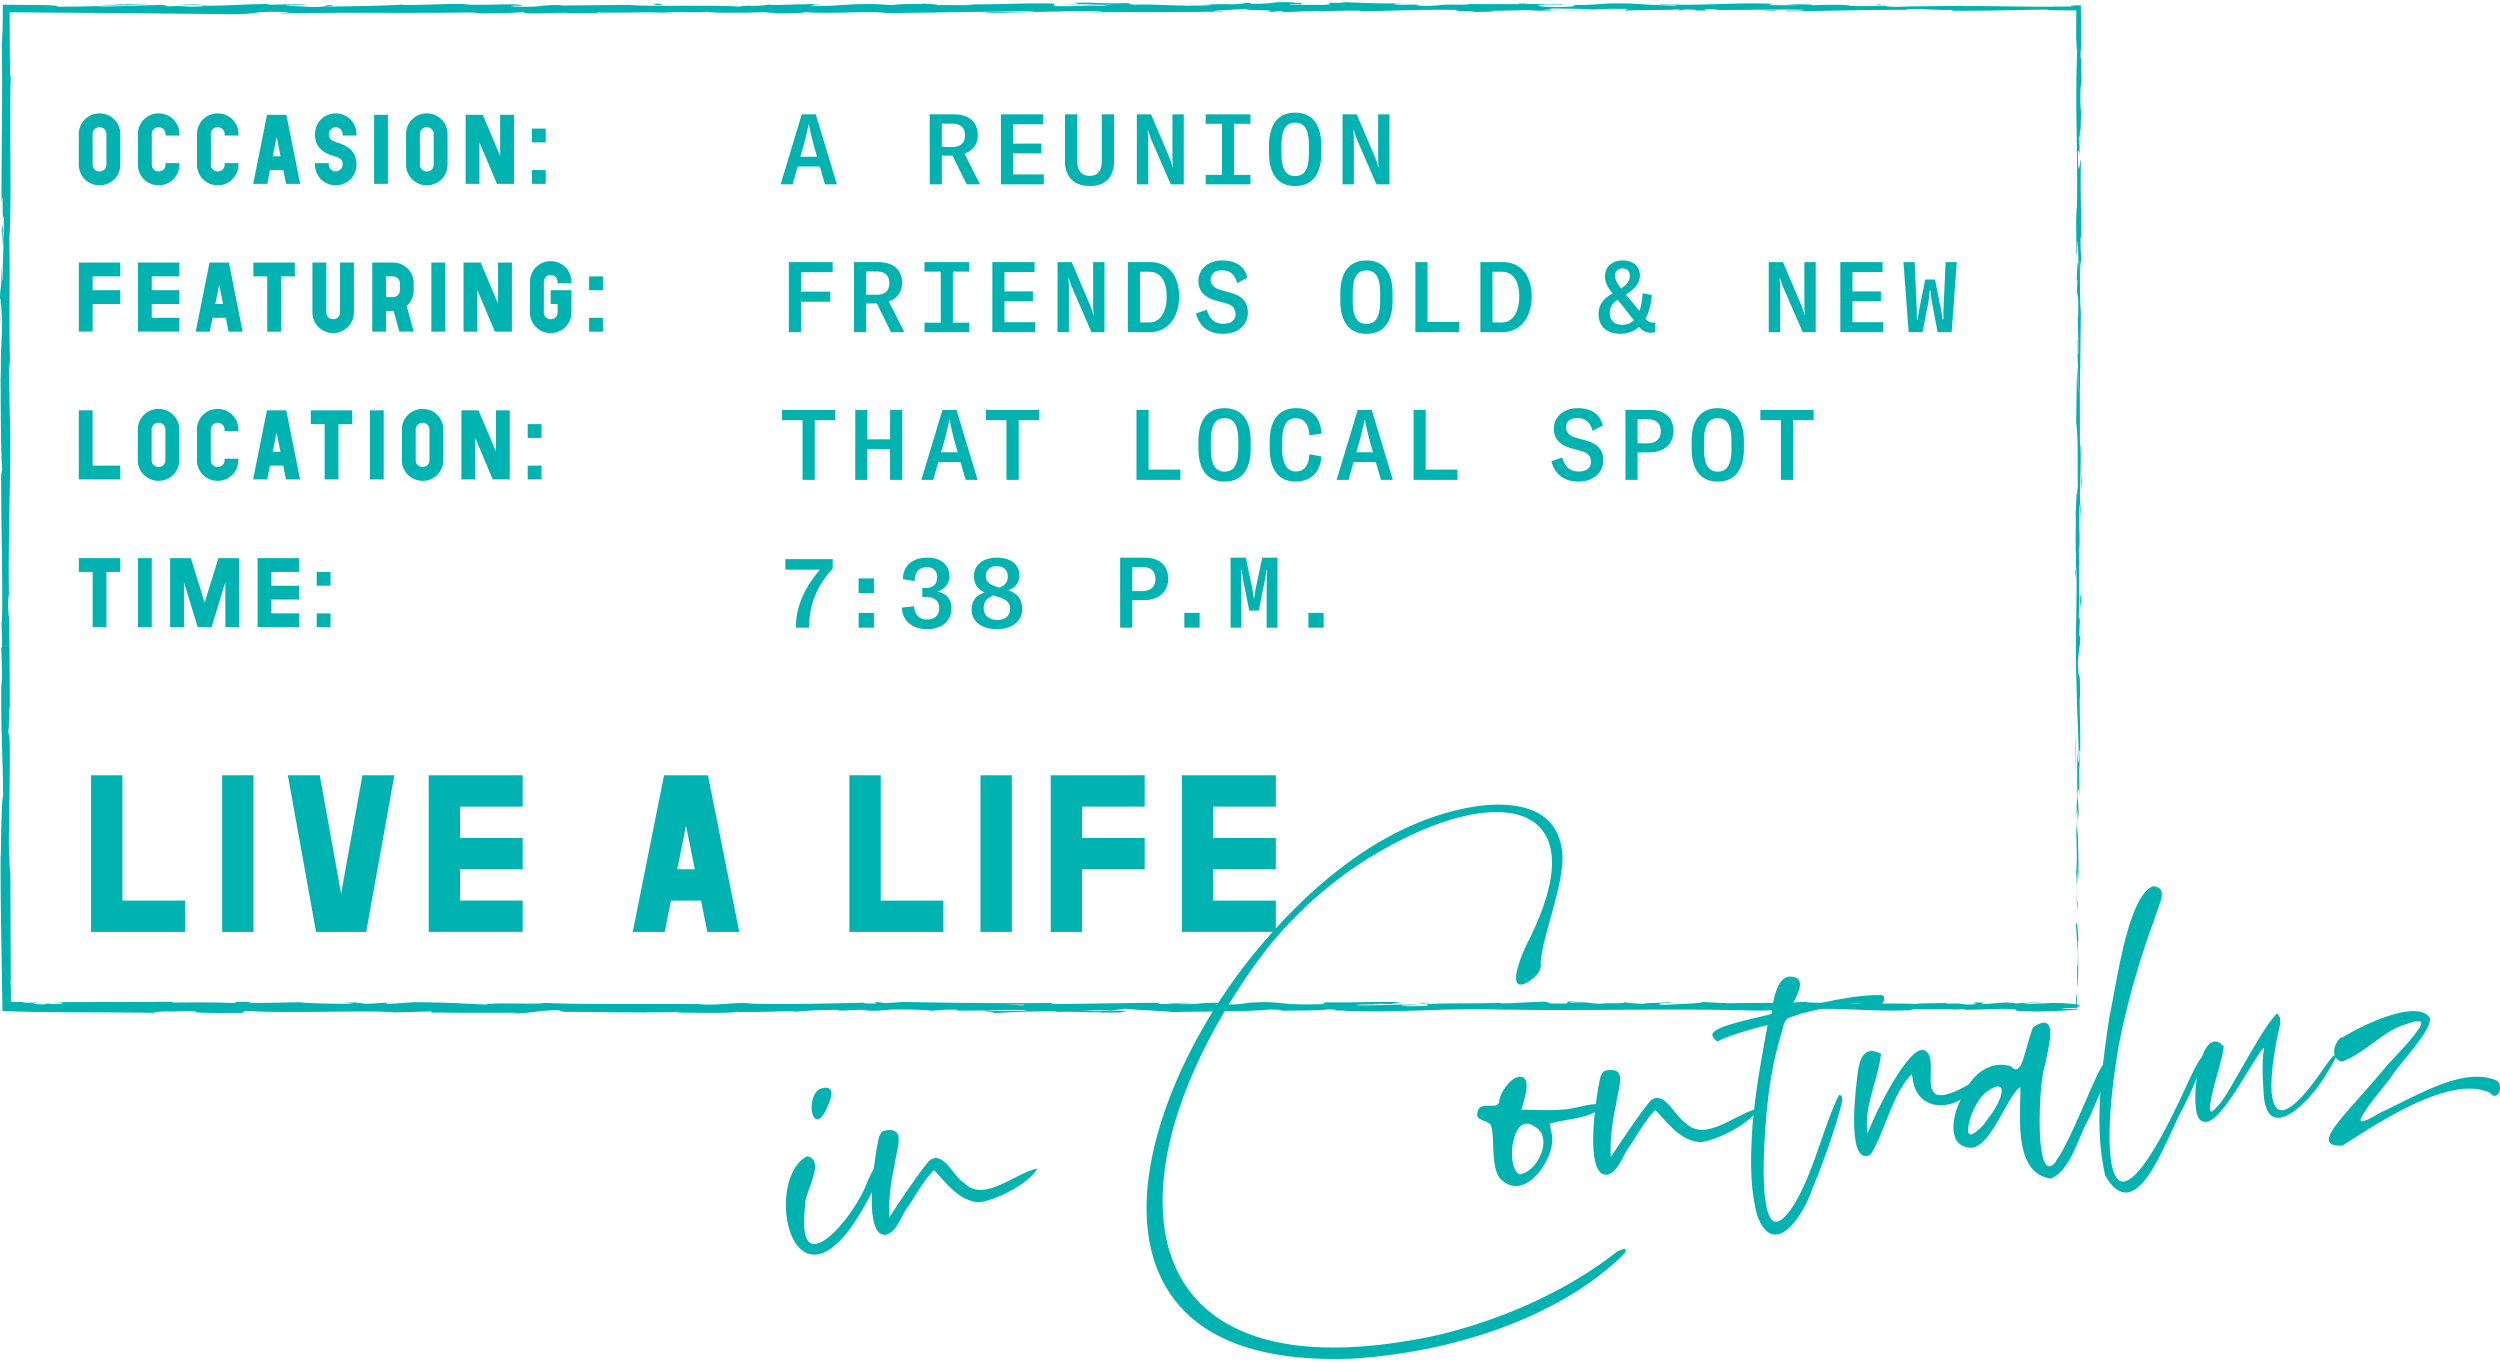 <svg width="565" height="308" fill="none" xmlns="http://www.w3.org/2000/svg"><g clip-path="url(#a)" fill="#00B2B0"><path d="M469.256 227.701c.069.797.225.347.19-1.846l-.259-1.558.069 3.404Zm.484-14.74c-.127-2.579-.352-5.55-.588-3.883.254 2.55.144 3.173.444 5.919.029 2.193-.086 3.825-.179 3.456.069.779-.057 3.41.104 4.587.202-2.856.208-6.468.046-10.247.058-.807.127-.023.173.162v.006ZM467.018 1.392l1.223.035c-.335-.012-.75-.023-1.223-.035ZM349.571 1.23c.894-.005 1.269-.034 1.315-.063-.831.017-1.512.035-1.315.064V1.23ZM329.516.902c.433.005.791.011 1.183.017a9.32 9.32 0 0 0-1.183-.017Zm137.501.49-3.139-.092c-.219.098 1.61.069 3.139.092Zm2.094 182.018c.012.744.035 1.362.069 1.927-.011-.612-.017-1.2-.028-1.812-.012-.034-.029-.063-.041-.115Zm1.252-126.2v1.08c.041.311.075.611.104.894l-.104-1.973v-.001Zm.041 44.915c.012-1.015-.213-1.367-.311-1.759.092.571.132 1.327.15 2.215.04.017.092-.115.156-.456h.005Zm-.392 71.217.028 1.264c-.005-.329-.023-.883-.028-1.264Zm.397-148.284c.035-.075.064-.236.081-.41-.029 0-.052.162-.081.41Zm-46.685 201.466v.047c.23-.023.3-.041 0-.047Z"/><path d="m469.779 227.771-.641.011c-.069.046-.138.092-.138.139l.779-.156v.006ZM292.814.584h.162c.963-.028.421-.023-.162 0ZM.359 53.08c.196-4.316.254 7.021.473.525-.086.606-.346-5.902-.473-.525Zm.473.525.024-.67c-.01.223-.018.447-.024.67ZM208.26.734c.173.047.508.075.86.11-.029-.023-.225-.058-.86-.11Zm62.996.358-1.557-.035c.617.012 1.119.024 1.557.035Zm-95.702-.006c-.848-.017-1.137-.052-2.291-.017.11.012.214.017.352.029.421-.035.975-.052 1.939-.012Zm-34.046 0c.179.012.421.035.629.052.335 0 .733-.011 1.079-.011l-1.708-.035v-.006Zm178.753 225.56c.744.069 1.211.15 1.569.225-.525-.179 4.477-.243-1.569-.225Zm148.977-43.253c-.058-.225-.087-.554-.098-1.143 0 .445.005.866.011 1.281.035.11.064.139.087-.138ZM174.168 3.065l-5.406-.034c1.511.011 3.479.023 5.406.034ZM76.03 226.68l1.24-.029c-.478 0-.917 0-1.24.029ZM152.706 3.065a54.268 54.268 0 0 0-3.046-.173c-.225.017-.479.035-.629.064l3.675.11v-.001Z"/><path d="M357.47 226.276c-5.152-.005-2.423.323-3.513.514-6.151.092-2.845-.242-4.939-.41-3.842.087-6.785.393-9.652.375-.214-.052-.773-.075-.115-.144-4.062.26-12.053.012-16.784.34a4.007 4.007 0 0 1-.617-.08c.767.167.883.334.727.45-2.308 0-4.287.207-5.158-.006 1.414.006 1.535-.081 2.198-.15l-2.423.092c-2.181-.311 3.306-.109 3.306-.334-4.719.098-10.223.357-13.841.271-.755-.306 8.458-.104 3.635-.37l5.596.116c-4.275-.479 3.398.034-.53-.479-7.368-.087-8.239.156-15.589.063-1.656.168.548.249-1.108.416-10.443.3-8.221-.762-15.9-.358-1.985.202-2.758.589-8.228.381l1.864-.34c-7.131-.035-4.073.49-11.539.259 1.327-.133 5.602-.115 4.523-.156-4.84-.271-3.421.197-7.142.197l-.773-.306c-7.593.098-15.958.213-24.364.323.467-.092 1.904-.185-.064-.277-10.604.15-22.639-.035-32.868-.219l-3.906.259c-.905 0-1.684-.115-.703-.167-3.987-.098-.208.167-2.124.271-2.267.017-2.994-.15-1.557-.231-7.033.22-20.043.479-27.451.197l1.442-.081c-5.769-.104-6.513.536-11.867.294l1.027-.046c-12.526-.116-26.372.127-35.932-.271-1.817.375-12.398-.168-13.206.357-7.154-.259-5.106-.357-15.18-.53-2.688-.023-4.009.328-7.338.38l-.08-.277-4.518.289-2.406-.329-3.121.069c1.24.018 2.642.121 2.452.202-2.435.064-5.406.012-7.783-.069-2.377-.081-4.16-.196-4.217-.265l-11.528.23c.254-.109 2.187-.15 3.716-.219-6.156.283-1.12-.288-6.756-.034.756.063-.41.161-.537.219-2.81-.168-9.208-.168-13.944-.098l.911-.191c-8.55.029-18.029.058-27.63.087 3.445.086 2.655.415-.16.45l-1.126-.289c-1.817.179 2.943.11-.79.329-3.583-.034-2.412-.329-.352-.427l-4.362.104c-.254-.086.768-.133 1.033-.242-.462.046-1.177.052-2.037.034l-1.378-.034c-.34-.006-.214-.012-.277-.023l-.064-.023.017-.087v-.034l.012-.018v-.196c.006-.542.012-1.073.012-1.581 0-1.015-.03-1.938-.099-2.648l.075-.277c-.046-10.846-.063-15.762-.098-24.6-.225-.173-.173-3.629-.352-6.26.07-6.491.249-13.697.225-21.52-.11-5.498-.19-1.604-.323-4.079.202-.404.185-8.215.33-4.165-.035-9.387-.041-11.995-.203-23.868-.08 1.286-.12 2.74-.19 1.984-.035-2.152.086-4.904.185-4.592l.023.571c-.306-13.327.588-30.762.167-41.378l.023.595-.22-11.008c.035-5.066.15 3.034.278-.71-.34-11.874.046-18.756-.18-28.535.595-7.57-.04-26.857.341-37.074l-.138.588c-.139-2.636.08-3.196.115-5.14-.11.277-.127 2.867-.202 1.223-.011-3.543-.029-7.125-.046-10.772 8.02.052 16.195.11 24.393.168 8.498.086 17.014.173 25.397.26 7.42.04 4.211-.82 13.563-.445l-2.653.294c14.971-.352 30.618.012 45.272-.288-.871.069-.9.156-2.331.156 1.546.11 4.408.11 6.889.063 1.24-.035 2.382-.075 3.225-.098.836-.04 1.373-.087 1.384-.127 2.285.017.531.156 1.933.248 3.104.127 7.795-.271 9.445-.063.282.034-.872.069-1.443.086 2.025-.104 9.427.029 7.489-.22 5.504.116 10.523-.109 14.914.036 2.861-.277 9.415.132 10.327-.26-.392.404 9.646.323 13.125.138-1.165.122 3.023.127 1.662.295 3.969 0 7.61-.081 6.917-.289 7.316.485 14.701-.386 18.814.23 11.793-.16 22.703-.31 33.313-.455-.381.404-11.724.04-11.268.462 10.062-.168 15.866-.514 25.847-.416 2.584.058-1.466.173-2.337.243 10.05-.168 19.437.034 28.38-.185-.023.035-.993.08-1.904.11 1.765-.012 4.102.057 3.9-.127l-1.719.052c-2.816-.266 6.998-.554 7.315-.699-2.994.526 8.833.133 4.085.797 1.159-.035 2.613-.121 2.348-.243 1.719.035 2.267.11.519.248 6.312-.098 4.073-.294 9.791-.288-.023.087-1.177.121-1.766.225 2.897-.173 5.81-.346 10.639-.271-.288.052.271.121-1.171.121 8.302-.029 14.152-.462 23.262-.294-2.688.386 3.098.127 3.583.461l4.898-.098-1.967-.161c4.292 0 8.083-.237 11.769-.127l-3.19.138 8.042-.063-4.552-.127c4.339-.173-.467-.421 5.245-.329-1.16.035 4.292 0 6.53.202h-.017c2.123-.104 4.304-.22 7.477-.133.825.104-.663.37-.127.439 2.095-.277 10.051-.075 12.699-.375-.883.069-.929.242-.641.282l1.76-.225c1.99.075 2.279.11 1.956.248 5.977.04-1.898-.42 5.198-.242-.56.017-.288.052-1.454.087 7.125.092 13.772-.145 20.32-.035 1.933.335-5.723.08-3.508.364 9.445-.064 19.552-.404 28.685-.324l-1.702-.034c1.264-.473 6.803.236 11.424.011-1.131.035-1.483.266-1.177.208 6.26.075 12.791-.115 22.275-.265l-1.177.12 3.583.064c1.148.006 2.371.012 3.583.023a3205.42 3205.42 0 0 0-.029 6.202c.11 1.339.092 3.912.248 2.349-.611 13.88.329 26.481-.184 38.799 0-1.472-.093-3.508-.093-2.337l.098 10.494c.185-.83.11-1.373.254-3.577.11 1.327.191 4.287.191 6.89-.122-4.72-.295.04-.393 2.076.058-.34.116.358.173.185-.323 5.48.37.917.15 8.4l-.098-.398c.046 2.798.173 5.383.15 8.4-.213 1.252-.098-2.983-.271-3.173.012 4.24.398 8.371.191 12.208-.035-1.806-.087-4.39-.116-6.197-.248 4.183-.185 4.668-.225 7.772v-.306l-.104 7.183.069-1.829c.549 5.308.099 10.812.462 17.96-.34-6.952-.196-1.148-.438-1.679-.07 1.823-.139 4.604-.208 3.814.19 3.381-.15 5.642.133 10.413-.075.214-.006 3.618-.202 2.851.057 4.396.132-1.039.23-.67.266 6.774-.317 15.918.041 25.662.15 8.401.409 9.953.536 17.753-.121 2.631-.282-2.152-.282-2.152-.116 4.246-.093 7.437 0 11.441-.07-.808-.127.023-.214 1.246.023 3.207.283 2.146.167 6.381-.086-.727-.224-1.656-.311-3.208.092 3.779.185 7.523.283 11.435-.133 1.038-.202-2.366-.295-3.745.058 4.402.122 11.406.335 12.762l.075-2.821c.012 1.604-.185.825-.219-.358-.167-3.773.075-5.44.15-5.654l.052 2.787c.45-2.867-.075-11.204-.046-16.818l.328 2.343-.271-5.758c.087-1.223.271-2.06.318.709.161-4.027-.116-3.565.063-7.021.029-.381.046-.208.058.144l-.098-3.934c.069.773.23-.652.184 1.759.191-7.061-.248-11.383 0-14.042l.023.588c-.109-9.791-.242-.946-.525-8.29l.595-4.945-.243-.963c.012-1.01.029-3.012.121-2.637-.167-3.762-.103.64-.259-1.54.219-4.864-.104-13.408.283-14.505-.185-1.748-.139 4.651-.272-.542.416-1.483-.069-6 .122-10.442.213 1.361.098 5.573.288 1.125-.358-2.683.081-8.649.012-12.399-.289-.179-.122-8.146-.214-14.435.098.398.156-11.833.26-17.683l.046.173c-.289-1.13-.237-7.165-.294-11.562.173.173.242.964.317 3.34v-4.13c-.092-.975-.144-2.262-.179-4.944l.219 1.038c-.011-5.498-.254-11.071-.109-18.144-.202-.399-.566 5.625-.698-1.852.109-.277.294-.554.34 1.401-.017-.64-.092-2.284-.046-3.576l.184 2.988c.081-3.22-.155-1.685-.138-4.258.156.052.11-1.91.237-1.535.017.658-.064 2.245 0 3.231.028-2.902.121-6.415.236-7.575-.086.254-.208 0-.231-2.129-.011-5.498.191-1.88.266-5.088-.11-1.333 0-4.84-.231-4.933 0-1.61.11-1.904.173-2.527l-.058-3.964c-.017-1.817-.029-3.755-.04-5.192-1.166.017-2.031.035-2.216.07-.271.034-.196.074.381.132l.791.017c-.15 0-.329.006-.514.012-8.337.26-17.164-.15-25.368-.035l.012-.086c-4.887.098-10.875.057-14.366.248-1.442 0-3.41-.162-2.792-.266-3.733.064-4.154.168-9.549.018 3.756-.156-1.298-.139 3.849-.116-4.853-.075-5.954-.22-11.164.023 1.771-.225-3.652-.282-5.96-.219l3.398.162c-2.596.034-4.863.011-7.165-.006l1.246-.294c-9.929-.364-17.914.617-25.472.011-2.625.208 5.394.144 3.046.387-4.569-.04-9.329-.468-10.76-.468-6.259-.167-5.838.433-12.386.323.836.104 1.627.387-3.266.49-4.575-.04-5.619-.443-2.735-.53 1.097-.012 1.627.023 1.581.063 1.477-.04 3.416-.086 1.604-.196l-.594.104c-2.267-.11-8.556-.098-7.079-.271-3.456.098-1.477.173 1.085.23-5.862-.155-9.162 0-15.197-.109.958.058 1.846.185.888.185-8.855-.133-3.9.202-9.894.248-3.41-.162 1.223-.387-4.817-.248-3.687-.11-.779-.283.686-.37-5.504.202-10.281-.132-13.419-.173l2.896-.086c-1.731.052-3.15.052-4.598.046l1.655.214c-1.702-.035-3.144-.04-3.109-.127-1.754.138 1.344.352-2.135.542-2.267-.11-6.906.115-7.69-.167 7.136.098-.791-.283 5.25-.33a87.95 87.95 0 0 1-4.293 0c-.254-.028.243-.057.704-.074-6.825-.254-3.138.317-10.212.311.9-.155-1.638-.3-2.792-.265 2.85 0 1.361.265-1.252.386-4.535-.12-4.933.093-7.304.075l2.712.058c-.918.156-3.185.139-6.353.185-.271-.121 2.874-.087 1.743-.139-3.514.277-7.933-.288-12.831-.098-2.268-.11-.219-.3-2.21-.369-5.487.208-5.942-.22-11.712-.046 1.662.213 1.95.161-2.106.37l9.479-.15-6.086.31c2.861 0 6.04-.132 7.754-.097-2.896.173-2.602.12-1.229.3-3.917-.318-7.76.184-12.289-.03l.139-.524c-6.802-.237-12.087.27-20.926.138l2.839.092c-1.183.208-5.458.03-8.314.116.265-.179-1.523-.242-2.746-.352.15.133-6.468-.012-7.27.34l-3.946-.23c-7.137-.093-8.14.501-15 .444 2.065-.19-1.05-.318 3.542-.456-2.29 0-4.35-.035-4.385.087-1.338-.11-6.352.236-8.452.069-.963.075-1.28.26-3.854.248-.282-.035.012-.087.012-.087-.012.087-4.027.121-1.777.312-7.056-.548-19.714.04-25.853-.433-4.996.04-11.019.092-15.554.127.289-.052.018-.086.871-.07-6.259-.16-3.848.509-10.967.324-3.641-.283 3.779-.156 1.511-.26-.986-.582-8.596.081-13.385-.26l1.16-.034c-3.663-.196-8.937.22-14.92.179 0 0 .289-.052.035-.087-4.09.295-11.839.393-17.597.473 1.789-.225 2.614-.12 1.524-.351-2.58.034.755.37-4.397.432-1.673-.127-5.388-.23-5.884-.479l4.857-.011c-2.486-.317-6.288.011-8.85-.046l.33-.139c-7.45.046-7.553.398-15.555.37l.825.103c-4.373.346-3.67-.196-8.031.064l-1.321-.352c-2.885.086-10.108.34-15.283.41 2.93-.26 8.988-.393 12.738-.549-2.861 0-9.72.023-11.21.202 1.154-.034 2.608-.12 3.745-.063-3.508.277-8.13.415-13.83.41.33-.226-1.142-.318-3.42-.364-2.453-.017-5.77-.046-8.88-.07-.005 1.11-.017 2.2-.023 3.244C.6 5.131.588 5.904.577 6.625.542 8.06.485 9.267.404 10.075c.225 11.4-.098 22.616-.058 35.897.473-4.708.012 3.877.496 3.064.03 3.092.023 4.275-.005 4.552l-.289 9.375C.41 65.184.444 60.02.335 60.303.3 67.076.127 63.147 0 67.625c.173-.918.248 2.353.179 6.213l.225-5.435c.26 9.468-.404 8.181-.15 17.724l-.15-3.017c.092 4.898 0 18.058.386 22.858-.057.865-.19 2.007-.225-.145-.057 11.701.416 26.043.173 35.136l-.115-.889c.035 2.181.22 3.802.104 6.531-.046-.138-.115-.877-.127.133.04 1.154.208 5.798.138 8.689l-.132-2.47c-.156 11.412.323 17.516.404 27.088-.347-.023-.462 8.954-.52 13.437l-.052-.156a830.3 830.3 0 0 0 .139 17.573c.092 5.712.179 11.291.277 17.614.213 0 .456 0 .704-.006.98.035 2.123.081 3.41.133 1.107.023 2.336.052 3.651.081 2.631.023 5.626.046 8.741.069 6.237.023 12.987.017 18.416.139-1.662-.07.271-.306 2.204-.347 2.55.081 7.044-.271 6.64.087h-.911c1.92.346 7.16.254 11.25.26l.675-.474c10.696.687 28.028-.253 33.872.364 2.585-.075 5.775-.162 8.337-.237l-.139.254c7.154.064 10.726.098 19.564.035l-1.8.179c4.985.017 6.295-.727 10.899-.745l1.384.375c8.7-.005 17.504.324 26.107-.017-.139.058-.399.162-1.806.179 4.096.012 15.842.254 14.354-.26.104.335 8.977.035 13.673-.115l-.732.248c3.963-.317 4.09-.404 9.629-.49 1.315.034 1.148.202-.595.138 4.374.133 3.41-.236 8.712-.104l-1.973.162c4.5.017 4.142-.064 6.618-.254 2.827-.098 8.538.063 9.202.288.605-.138 3.069-.323 5.723-.253.358.086-.606.138-1.096.161 7.523.167 11.187-.288 16.362-.046.109.081.444.121.871.15-3.446-.014-6.893-.026-10.339-.035 0 .231 4.829.272.987.589 3.877-.173 10.506-.548 15.208-.439.231.023.45.047.623.081l-.485.023c1.085.023 2.06 0 2.977-.034 1.5.028 2.458.04 3.9.069.554.19 5.539.104 7.945.109-.202-.253 2.954-.207 0-.415.381.017-.456.029-2.054.04-.364.012-.785.018-1.027.029.046-.005.104-.011.161-.023-1.58 0-3.64.012-5.982.018 1.903-.127 3.888-.237 6.554-.099 1.24-.15 2.602-.311 3.363-.403 3.294.352 9.647.536 10.529.755 7.35-.138 17.32-.092 21.941-.565 2.089-.063 2.406.133 3.185.208-1.206.046-2.643.04-3.294.109 4.177-.121 12.381-.046 13.379-.375 5.267.15-2.96.306 4.275.248l-.975.098c14.239.525 23.147-.842 38.932-.167-1.097-.04-1.639-.063-1.864-.115 17.995.3 37.086-.277 54.844.19 5.048.092 5.596-.115 8.677-.277l1.096.271 5.267-.311c7.472-.231 12.935.663 22.391.231l-1.217-.179c3.398.034 10.76-.11 10.189.104.346-.035 1.113-.191 2.44-.093l.104.139 8.342-.243c6.468.104-1.009.56 8.424.589 3.508-.052 9.992-.41 8.671-.508-1.413-.006-3.617-.086-3.721-.231l3.208-.075c.582-.415 3.046-.842-4.829-1.13l-5.487.253-1.765-.201 4.621-.012c-2.619-.19-4.281-.023-6.139.092-.438-.109-1.211-.184-2.302-.219l-5.388.398c-.652-.161 2.417-.323-1.2-.409-2.522.184 2.423.363-1.76.484-2.625-.19-1.858-.34-4.939-.179-.432-.109.22-.173 1.443-.225-2.746.127-7.258.052-8.677.277-2.735-.231-9.26.064-8.989-.334-.86.092-4.829.311-7.35.323 4.604-.473-9.433-.029-8.216-.531-3.404.421-12.306.19-18.341.421.335-.035.998-.104 1.535-.081-3.398-.034-4.385-.161-6.566-.242-.438.352-5.723.433-8.579.646-4.159-.334 2.527-.409 1.223-.733.208.283-7.234.283-5.815.52-3.185-.208-2.746-.104-4.385-.393-.559.439-2.965.075-5.608.341-4.609-.214-1.188-.41-6.248-.277-2.406-.133 2.094-.289 2.094-.289h-.017Zm-120.372.756c1.039-.011 1.921-.017 2.487-.017-.52 0-1.235.011-2.487.017Zm-10.114 0c1.229 0 2.764.006 4.391.012.358.086-.029.179-1.044.173.553-.058-1.835-.11-3.341-.179h-.006v-.006Zm21.399 1.731c-1.598.035-2.135-.012-2.36-.063.756-.006 1.639-.018 2.798-.029.047-.006.139-.023.191-.029-.15.046-.329.092-.635.127h.006v-.006Z"/><path d="M251.258 228.451c.231-.005.358-.011.658-.017-.329-.017-.641-.04-.958-.058-.196.029-.392.052-.565.081h.865v-.006ZM468.452 1.433h-.214c.196.005.369.023.491.028l-.277-.028ZM87.292 226.559l.018.064.883-.058-.9-.006ZM469.353 63.28c-.034.274-.053.55-.058.825.017-.034.035-.392.058-.825Zm-.053 27.209-.08 3.848c.034-1.668.057-2.88.08-3.849v.001Zm-.109 20.913c.041.266.07.341.098.41v-.04l-.098-.37ZM272.53 2.771c-.248 0-.496.006-.716.012-1.673.046-.536.028.716-.012Zm87.55-.588c-.929.04-1.846.075-2.815.12 1.557.018 2.769.024 2.815-.12Zm-6.883.115c1.557.052 2.861.04 4.073 0-1.281-.017-2.781-.04-4.073 0Zm115.889 199.764-.012 1.01s.029.04.035.121l-.029-1.125h.006v-.006Zm.029 1.125.029 1.12c0-.514 0-.958-.029-1.12Zm.081 3.474-.057-2.354c0 .813-.006 1.823.057 2.354Zm-.006-32.292-.081-.317c.018.173.041.283.081.317Zm-.022-8.411c-.018 2.007-.173 5.036-.121 7.834l.063.26c-.121-1.315.19-6.19.058-8.1v.006Zm.997-35.124-.063 7.05c.087-1.235.202-2.85.219.352.254-8.891-.19 1.834-.156-7.402Zm.122-21.86c.04 3.79.127-.047.173.155-.081-2.405-.098-2.982-.173-.155ZM424.812 1.23l.335-.23c-2.585.034-.023.086-.335.23Zm-26.718 1.183 2.516.139 1.194-.208-3.71.07v-.001ZM382.31.786l1.13-.034-4.309.086 3.179-.052ZM147.565.867l.779.283c1.748-.052 2.111-.37-.779-.283Zm-101.344.289c-1.102-.139-3.952-.231-5.712-.093 2.28.018 4.552.127 5.712.093Zm14.197 227.659-2.036.092 3.837-.075-1.8-.017h-.001ZM17.812 30.314c0-.854.207-1.639.623-2.36a4.546 4.546 0 0 1 1.702-1.702 4.623 4.623 0 0 1 2.36-.623 4.64 4.64 0 0 1 2.359.623 4.55 4.55 0 0 1 1.702 1.702c.415.716.623 1.506.623 2.36v6.871a4.64 4.64 0 0 1-.623 2.36 4.59 4.59 0 0 1-1.702 1.702 4.627 4.627 0 0 1-2.36.623 4.641 4.641 0 0 1-4.061-2.325 4.625 4.625 0 0 1-.623-2.36v-6.871Zm3.12 6.871c0 .294.07.56.203.796.132.243.323.427.56.56.236.139.5.202.795.202.295 0 .554-.07.797-.202a1.45 1.45 0 0 0 .56-.56c.132-.236.2-.502.2-.796v-6.871a1.63 1.63 0 0 0-.201-.796 1.489 1.489 0 0 0-.56-.56 1.632 1.632 0 0 0-.796-.202c-.288 0-.56.07-.796.202a1.448 1.448 0 0 0-.56.56 1.572 1.572 0 0 0-.201.796v6.871h-.001Zm10.236-6.871c0-.854.208-1.639.623-2.36a4.546 4.546 0 0 1 1.702-1.702 4.623 4.623 0 0 1 2.36-.623 4.64 4.64 0 0 1 2.36.623c.72.416 1.286.981 1.7 1.702.417.716.624 1.506.624 2.36v.311h-3.12v-.311c0-.288-.07-.554-.203-.796a1.488 1.488 0 0 0-.56-.56 1.632 1.632 0 0 0-.796-.202c-.288 0-.56.07-.796.202a1.448 1.448 0 0 0-.56.56 1.572 1.572 0 0 0-.201.796v6.871c0 .294.069.56.202.796.132.243.323.427.56.56.236.139.5.202.795.202.295 0 .554-.07.797-.202a1.45 1.45 0 0 0 .56-.56c.132-.236.2-.502.2-.796v-.311h3.122v.311a4.64 4.64 0 0 1-.623 2.36 4.59 4.59 0 0 1-1.702 1.702 4.626 4.626 0 0 1-2.36.623 4.641 4.641 0 0 1-4.061-2.325 4.625 4.625 0 0 1-.623-2.36v-6.871Zm13.356 0c0-.854.208-1.639.623-2.36a4.546 4.546 0 0 1 1.702-1.702 4.623 4.623 0 0 1 2.36-.623 4.64 4.64 0 0 1 2.36.623c.72.416 1.286.981 1.702 1.702.415.716.623 1.506.623 2.36v.311h-3.122v-.311a1.63 1.63 0 0 0-.202-.796 1.489 1.489 0 0 0-.56-.56 1.633 1.633 0 0 0-.795-.202c-.29 0-.56.07-.797.202a1.448 1.448 0 0 0-.56.56 1.572 1.572 0 0 0-.201.796v6.871c0 .294.07.56.202.796.133.243.323.427.56.56.236.139.5.202.796.202.294 0 .553-.07.796-.202a1.45 1.45 0 0 0 .56-.56c.132-.236.2-.502.2-.796v-.311h3.123v.311c0 .854-.208 1.639-.623 2.36a4.59 4.59 0 0 1-1.702 1.702 4.626 4.626 0 0 1-2.36.623 4.641 4.641 0 0 1-4.062-2.325 4.625 4.625 0 0 1-.623-2.36v-6.871Zm15.825-4.374h4.373l3.122 15.613h-3.185l-.623-3.121h-3l-.623 3.12h-3.185l3.12-15.611v-.001Zm3.058 9.37-.877-4.338-.877 4.338h1.754Zm12.463 6.554a4.642 4.642 0 0 1-4.062-2.325 4.625 4.625 0 0 1-.623-2.36v-.311h3.12v.311c0 .272.076.526.22.768.145.242.34.432.577.577.237.144.497.219.768.219.27 0 .525-.075.767-.22.237-.144.433-.34.577-.576.143-.23.22-.497.22-.768 0-.351-.047-.634-.14-.842-.092-.208-.265-.392-.513-.548-.248-.156-.611-.306-1.09-.45l-.283-.092c-1.021-.289-1.835-.664-2.452-1.125-.611-.456-1.061-.998-1.344-1.621-.283-.623-.421-1.35-.421-2.187 0-.837.208-1.639.623-2.36a4.546 4.546 0 0 1 1.702-1.702 4.623 4.623 0 0 1 2.36-.623 4.64 4.64 0 0 1 2.36.623c.72.416 1.286.981 1.7 1.702.416.716.624 1.506.624 2.36v.311h-3.121v-.311c0-.415-.156-.779-.467-1.09a1.494 1.494 0 0 0-1.09-.468c-.416 0-.78.156-1.091.468a1.493 1.493 0 0 0-.468 1.09c0 .352.058.64.174.86.115.219.31.41.594.576.282.168.68.335 1.2.502l.346.093c.877.311 1.598.675 2.17 1.09.57.416 1.009.93 1.309 1.53.3.605.45 1.343.45 2.214 0 .872-.208 1.639-.623 2.36a4.59 4.59 0 0 1-1.702 1.702 4.627 4.627 0 0 1-2.36.623h-.011ZM87.667 25.94h-3.121v15.613h3.12V25.94Zm4.109 4.374c0-.854.207-1.639.623-2.36a4.546 4.546 0 0 1 1.702-1.702 4.623 4.623 0 0 1 2.36-.623 4.64 4.64 0 0 1 2.359.623 4.552 4.552 0 0 1 1.702 1.702c.415.716.623 1.506.623 2.36v6.871c0 .854-.208 1.639-.623 2.36a4.59 4.59 0 0 1-1.702 1.702 4.626 4.626 0 0 1-2.36.623 4.641 4.641 0 0 1-4.061-2.325 4.625 4.625 0 0 1-.623-2.36v-6.871Zm3.12 6.871c0 .294.07.56.203.796.132.243.323.427.56.56.236.139.5.202.796.202.294 0 .553-.07.796-.202a1.45 1.45 0 0 0 .56-.56c.132-.236.2-.502.2-.796v-6.871a1.63 1.63 0 0 0-.201-.796 1.489 1.489 0 0 0-.56-.56 1.632 1.632 0 0 0-.796-.202c-.288 0-.56.07-.796.202a1.448 1.448 0 0 0-.56.56 1.572 1.572 0 0 0-.201.796v6.871h-.001ZM105.23 25.94h3.871l3.935 9.307V25.94h3.121v15.612h-3.842l-3.964-9.399v9.399h-3.121V25.94Zm14.982 3.122h3.121v3.121h-3.121v-3.121Zm0 9.37h3.121v3.12h-3.121v-3.12ZM17.812 59.34h9.369v3.12h-6.242v3.122h6.242v3.121h-6.242v6.243h-3.122V59.334l-.006.006Zm13.356 0h9.37v3.12h-6.243v3.122h6.242v3.121h-6.242v3.122h6.242v3.12h-9.37v-15.61.006-.001Zm16.184 0h4.372l3.122 15.612H51.66l-.623-3.122h-3l-.623 3.122H44.23l3.122-15.612Zm3.057 9.37-.877-4.34-.877 4.34h1.754Zm6.854-9.37h9.37v3.12H63.51v12.492H60.39V62.46h-3.121v-3.12h-.006Zm16.478 0v11.238c0 .295.069.56.202.797.132.242.323.427.56.56.236.138.5.201.795.201.295 0 .554-.07.797-.202a1.45 1.45 0 0 0 .56-.56c.132-.236.2-.501.2-.796V59.34h3.122v11.238a4.64 4.64 0 0 1-.623 2.36 4.589 4.589 0 0 1-1.702 1.702 4.626 4.626 0 0 1-2.36.623 4.642 4.642 0 0 1-4.061-2.325 4.625 4.625 0 0 1-.623-2.36V59.34h3.133Zm10.385 0h4.684a4.64 4.64 0 0 1 2.36.623 4.588 4.588 0 0 1 1.702 1.702c.415.715.623 1.505.623 2.36v1.563a4.64 4.64 0 0 1-.623 2.36 4.59 4.59 0 0 1-1.702 1.702 4.626 4.626 0 0 1-2.36.623h-1.563v4.684h-3.121V59.34Zm4.684 7.8c.289 0 .554-.07.796-.202a1.45 1.45 0 0 0 .56-.56c.133-.236.202-.502.202-.796V64.02c0-.289-.07-.554-.202-.797a1.49 1.49 0 0 0-.56-.56 1.633 1.633 0 0 0-.796-.201h-1.563v4.685h1.563v-.007Zm-.594.398h3.248l2.03 7.402h-3.247l-2.031-7.402Zm12.393-8.198h-3.121v15.612h3.121V59.34Zm4.153 0h3.872l3.934 9.306V59.34h3.121v15.612h-3.842l-3.963-9.399v9.399h-3.122V59.34Zm15.012 4.373c0-.854.208-1.639.623-2.36a4.544 4.544 0 0 1 1.702-1.702 4.62 4.62 0 0 1 2.36-.623 4.64 4.64 0 0 1 2.359.623 4.55 4.55 0 0 1 1.702 1.702c.416.716.623 1.506.623 2.36v.311h-3.121v-.311a1.64 1.64 0 0 0-.202-.796 1.495 1.495 0 0 0-.559-.56 1.636 1.636 0 0 0-.797-.202c-.288 0-.559.07-.796.202a1.44 1.44 0 0 0-.559.56 1.562 1.562 0 0 0-.202.796v6.871c0 .294.069.56.202.796.132.243.323.427.559.56.237.138.502.202.796.202.295 0 .554-.07.797-.202.236-.133.427-.323.559-.56.133-.236.202-.502.202-.796V68.71h-1.563v-3.121h4.684v4.996c0 .854-.207 1.639-.623 2.36a4.595 4.595 0 0 1-1.702 1.702 4.626 4.626 0 0 1-2.359.623 4.642 4.642 0 0 1-4.062-2.325 4.622 4.622 0 0 1-.623-2.36V63.713Zm13.362-1.253h3.121v3.122h-3.121V62.46Zm0 9.37h3.121v3.122h-3.121V71.83ZM20.932 92.733v12.49h6.243v3.122h-9.37V92.733h3.128-.001Zm10.213 4.373c0-.854.208-1.639.623-2.36a4.588 4.588 0 0 1 1.702-1.702 4.623 4.623 0 0 1 2.36-.623 4.64 4.64 0 0 1 2.36.623c.72.416 1.286.981 1.702 1.702a4.64 4.64 0 0 1 .623 2.36v6.871a4.64 4.64 0 0 1-.623 2.36 4.588 4.588 0 0 1-1.702 1.702 4.632 4.632 0 0 1-2.36.623 4.647 4.647 0 0 1-4.685-4.685v-6.871Zm3.122 6.871c0 .294.069.56.202.796.132.243.323.427.56.56.236.139.5.202.795.202.294 0 .554-.069.796-.202a1.45 1.45 0 0 0 .56-.56c.134-.244.203-.518.202-.796v-6.871c0-.288-.07-.554-.202-.796a1.489 1.489 0 0 0-.56-.56 1.632 1.632 0 0 0-.796-.202c-.288 0-.56.07-.796.202a1.41 1.41 0 0 0-.56.56 1.572 1.572 0 0 0-.201.796v6.871Zm10.24-6.871c0-.854.208-1.639.623-2.36a4.59 4.59 0 0 1 1.702-1.702 4.623 4.623 0 0 1 2.36-.623 4.64 4.64 0 0 1 2.36.623c.72.416 1.286.981 1.702 1.702a4.64 4.64 0 0 1 .623 2.36v.312h-3.121v-.312c0-.288-.07-.554-.202-.796a1.489 1.489 0 0 0-.56-.56 1.632 1.632 0 0 0-.796-.202c-.29 0-.56.07-.796.202a1.41 1.41 0 0 0-.56.56 1.571 1.571 0 0 0-.202.796v6.871c0 .294.07.56.202.796.133.243.323.427.56.56.236.139.502.202.796.202.294 0 .554-.069.796-.202a1.45 1.45 0 0 0 .56-.56c.134-.244.203-.518.202-.796v-.311h3.12v.311a4.64 4.64 0 0 1-.622 2.36 4.588 4.588 0 0 1-1.702 1.702 4.632 4.632 0 0 1-2.36.623 4.647 4.647 0 0 1-4.685-4.685v-6.871Zm15.82-4.373H64.7l3.12 15.612h-3.183l-.624-3.122h-3l-.623 3.122h-3.184l3.12-15.612Zm3.057 9.369-.876-4.338-.877 4.338h1.754-.001Zm6.854-9.369h9.37v3.121h-3.121v12.491h-3.121V95.854h-3.122v-3.121h-.006Zm16.478 0h-3.121v15.612h3.12V92.733Zm4.107 4.373c0-.854.208-1.639.624-2.36a4.589 4.589 0 0 1 1.7-1.702 4.623 4.623 0 0 1 2.36-.623 4.64 4.64 0 0 1 2.36.623 4.558 4.558 0 0 1 1.703 1.702c.414.717.629 1.532.623 2.36v6.871a4.647 4.647 0 0 1-.623 2.36 4.588 4.588 0 0 1-1.702 1.702 4.632 4.632 0 0 1-2.36.623 4.642 4.642 0 0 1-4.061-2.325 4.64 4.64 0 0 1-.624-2.36v-6.871Zm3.122 6.871c0 .294.069.56.2.796.134.243.325.427.56.56.238.139.503.202.797.202.295 0 .554-.069.796-.202.237-.133.427-.323.56-.56.134-.244.203-.518.202-.796v-6.871c0-.288-.07-.554-.202-.796a1.488 1.488 0 0 0-.56-.56 1.632 1.632 0 0 0-.796-.202c-.288 0-.56.07-.796.202-.237.13-.43.324-.56.56a1.572 1.572 0 0 0-.201.796v6.871Zm10.333-11.244h3.871l3.935 9.306v-9.306h3.121v15.612h-3.842l-3.964-9.399v9.399h-3.121V92.733Zm14.983 3.127h3.121v3.121h-3.121V95.86Zm0 9.369h3.121v3.121h-3.121v-3.121Zm-101.45 20.903h9.37v3.121H24.06v12.491h-3.122v-12.491h-3.12v-3.121h-.006Zm16.478 0h-3.121v15.612h3.12v-15.612Zm4.155 0h4.684l3.122 10.021 3.12-10.021h4.686v15.612h-3.122v-10.178l-3.12 10.178h-3.122l-3.121-10.178v10.178H38.45v-15.612h-.006Zm19.77 0h9.37v3.121h-6.242v3.121h6.243v3.121h-6.243v3.122h6.243v3.121h-9.37v-15.612.006Zm13.363 3.121h3.12v3.121h-3.12v-3.121Zm0 9.369h3.12v3.122h-3.12v-3.122ZM180.26 37.63l-1.137 4.032h-2.694l4.771-15.825h3.167l4.772 15.825h-2.695l-1.159-4.032h-5.025Zm.623-2.21h3.767c-.894-3.006-1.471-5.371-1.829-7.31h-.086c-.358 1.939-.958 4.304-1.852 7.31Zm34.402-.242h-2.429v6.484h-2.741V25.837h5.395c3.479 0 5.463 1.713 5.463 4.725 0 2.008-1.09 3.502-3.011 4.148l3.519 6.952h-3.012l-3.184-6.484Zm-2.429-1.962h2.406c1.852 0 2.832-.935 2.832-2.63 0-1.697-.98-2.632-2.832-2.632h-2.406v5.262Zm22.882-5.129h-6.797v4.367h6.422v2.21h-6.422v4.748h6.952v2.25h-9.692V25.837h9.537v2.25Zm7.713-2.25v10.656c0 1.962.958 3.254 2.833 3.254 1.875 0 2.717-1.292 2.717-3.254V25.837h2.764v10.679c0 3.3-1.806 5.527-5.464 5.527-3.658 0-5.619-2.227-5.619-5.527v-10.68h2.769v.001Zm21.653 11.925a17.205 17.205 0 0 1-.133-2.14v-9.785h2.562v15.825h-2.943l-4.413-10.165c-.358-.848-.646-1.875-.716-2.072h-.109c.086.514.132 1.224.132 1.806v10.431h-2.561V25.837h3.208l4.125 9.698c.38.935.646 1.783.755 2.227h.093Zm13.794-9.785v11.545h3.704v2.14h-10.12v-2.14h3.675V27.977h-3.675v-2.14h10.12v2.14h-3.704Zm7.904 6.577V32.95c0-4.661 1.938-7.488 5.908-7.488 3.969 0 5.907 2.833 5.907 7.488v1.604c0 4.656-1.938 7.49-5.907 7.49-3.97 0-5.908-2.834-5.908-7.49Zm9.006.07v-1.737c0-3.565-.958-5.17-3.098-5.17-2.141 0-3.099 1.605-3.099 5.17v1.737c0 3.565.958 5.169 3.099 5.169 2.14 0 3.098-1.604 3.098-5.17v.001Zm15.693 3.138h.092c-.092-.623-.132-1.494-.132-2.14v-9.785h2.561v15.825h-2.942l-4.414-10.165c-.357-.848-.646-1.875-.715-2.072h-.11c.087.514.133 1.224.133 1.806v10.431h-2.562V25.837h3.208l4.125 9.698c.381.935.646 1.783.756 2.227ZM188.176 61.509h-7.154v4.39h6.617v2.297h-6.617v6.865h-2.746V59.236h9.9v2.273Zm10.003 7.067h-2.429v6.485h-2.74V59.236h5.394c3.479 0 5.464 1.713 5.464 4.725 0 2.008-1.09 3.502-3.012 4.148l3.52 6.952h-3.012l-3.185-6.485Zm-2.429-1.961h2.406c1.852 0 2.833-.935 2.833-2.631 0-1.696-.981-2.63-2.833-2.63h-2.406v5.261Zm19.6-5.239v11.545h3.704v2.14h-10.12v-2.14h3.675V61.376h-3.675v-2.14h10.12v2.14h-3.704Zm18.462.11h-6.797v4.367h6.422v2.21h-6.422v4.748h6.953v2.25h-9.693V59.236h9.537v2.25Zm13.373 9.675a17.205 17.205 0 0 1-.133-2.14v-9.785h2.562V75.06h-2.943l-4.413-10.165c-.358-.849-.646-1.876-.716-2.072h-.109c.086.514.132 1.224.132 1.806V75.06h-2.561V59.236h3.208l4.125 9.698c.38.935.646 1.783.755 2.227h.093Zm7.701-11.925h5.06c4.166 0 6.531 3.167 6.531 7.8s-2.561 8.025-6.577 8.025h-5.014V59.236Zm4.835 13.639c2.562 0 3.946-2.475 3.946-5.839 0-3.364-1.292-5.62-3.9-5.62h-2.14v11.459h2.094Zm10.57-2.025 2.452-.849c.468 1.783 1.541 3.168 3.699 3.168 1.269 0 2.786-.468 2.786-2.14 0-1.674-1.067-2.187-2.296-2.522l-2.117-.577c-2.343-.623-3.97-2.008-3.97-4.413 0-2.631 2.164-4.662 5.348-4.662 2.874 0 5.106 1.183 5.706 3.923l-2.319 1.206c-.49-2.187-1.915-2.896-3.41-2.896-1.961 0-2.561 1.09-2.561 2.117 0 1.183.894 1.939 2.186 2.32l2.095.576c2.204.6 4.125 1.627 4.125 4.57 0 2.452-1.875 4.771-5.66 4.771-3.364 0-5.371-1.875-6.064-4.592Zm32.62-2.897V66.35c0-4.661 1.938-7.488 5.908-7.488 3.969 0 5.907 2.833 5.907 7.488v1.604c0 4.656-1.938 7.489-5.907 7.489-3.97 0-5.908-2.833-5.908-7.489v-.001Zm9.006.07v-1.737c0-3.566-.958-5.17-3.098-5.17-2.141 0-3.098 1.605-3.098 5.17v1.737c0 3.565.957 5.169 3.098 5.169 2.14 0 3.098-1.604 3.098-5.17v.001Zm10.696-8.787v13.506h7.178v2.32h-9.918V59.235h2.74v.001Zm11.955 0h5.06c4.165 0 6.531 3.167 6.531 7.8s-2.562 8.025-6.577 8.025h-5.014V59.236Zm4.835 13.639c2.561 0 3.946-2.475 3.946-5.839 0-3.364-1.292-5.62-3.9-5.62h-2.141v11.459h2.095Zm34.685 0v2.163c-.335.092-.6.156-1.004.156-.958 0-1.875-.38-2.631-1.316v-.023c-1.114 1.004-2.521 1.581-4.321 1.581-3.208 0-4.858-1.892-4.858-4.437 0-2.296 1.361-3.72 3.208-4.678-.779-.935-1.76-2.187-1.76-3.877 0-2.32 1.875-3.589 4.015-3.589 2.141 0 3.877 1.183 3.877 3.387 0 1.984-1.448 3.254-3.167 4.304l3.052 3.744c.404-1.067.646-2.406.733-4.016l2.071.404c-.133 1.985-.6 3.837-1.402 5.308l.023.046c.514.67 1.05.871 1.673.871.156 0 .335 0 .491-.023v-.005Zm-4.835-.514-3.658-4.639c-1.223.872-1.783 1.674-1.783 3.012 0 1.829 1.206 2.677 2.81 2.677 1.067 0 1.939-.358 2.631-1.05Zm-4.235-10.033c0 .958.514 1.806 1.362 2.896l.023-.023c1.269-.888 1.938-1.696 1.938-2.855 0-1.09-.646-1.674-1.627-1.674-.98 0-1.696.56-1.696 1.65v.006Zm42.809 8.833h.092c-.092-.623-.132-1.494-.132-2.14v-9.785h2.561V75.06h-2.942l-4.414-10.165c-.358-.849-.646-1.876-.715-2.072h-.11c.087.514.133 1.224.133 1.806V75.06h-2.562V59.236h3.208l4.125 9.698c.381.935.646 1.783.756 2.227Zm17.626-9.675h-6.796v4.367h6.421v2.21h-6.421v4.748h6.952v2.25h-9.693V59.236h9.537v2.25Zm7.251-2.25.445 9.808c.069 1.494.069 2.452.069 3.144h.225c.023-.444.092-1.206.404-2.787l1.246-6.219h2.227l1.246 6.22c.311 1.58.381 2.342.404 2.786h.225c0-.692 0-1.65.069-3.144l.444-9.808h2.522l-1.16 15.825h-3.168l-1.182-6.196a25.17 25.17 0 0 1-.404-3.19h-.225a28.73 28.73 0 0 1-.381 3.19l-1.206 6.196h-3.144l-1.183-15.825h2.527ZM188.776 92.629v2.32h-4.639v13.505h-2.763V94.948h-4.633v-2.32h12.035v.001Zm15.121 15.825h-2.74v-6.975h-5.129v6.975h-2.741V92.629h2.741v6.664h5.129v-6.664h2.74v15.825Zm8.164-4.032-1.137 4.032h-2.694l4.771-15.825h3.168l4.771 15.825h-2.694l-1.16-4.032h-5.025Zm.623-2.21h3.767c-.894-3.006-1.471-5.371-1.828-7.31h-.087c-.358 1.939-.958 4.304-1.852 7.31Zm22.178-9.583v2.32h-4.639v13.505h-2.763V94.948h-4.633v-2.32h12.035v.001Zm24.721 0v13.506h7.177v2.319h-9.917V92.629h2.74Zm11.262 8.717v-1.603c0-4.662 1.938-7.49 5.907-7.49 3.97 0 5.908 2.834 5.908 7.49v1.603c0 4.656-1.938 7.489-5.908 7.489-3.969 0-5.907-2.833-5.907-7.489Zm9.006.07v-1.737c0-3.565-.958-5.17-3.099-5.17-2.14 0-3.098 1.605-3.098 5.17v1.737c0 3.565.958 5.169 3.098 5.169 2.141 0 3.099-1.604 3.099-5.169Zm7.102-.052v-1.65c0-4.616 1.984-7.466 5.954-7.466 3.386 0 5.463 1.829 5.752 5.73l-2.741.42c-.132-2.498-1.182-3.877-3.029-3.877-2.14 0-3.121 1.673-3.121 5.147v1.58c0 3.456 1.027 5.308 3.121 5.308 1.875 0 2.897-1.361 3.029-3.9l2.718.514c-.225 3.34-2.21 5.659-5.862 5.659-3.9 0-5.816-2.856-5.816-7.465h-.005Zm18.953 3.058-1.137 4.032h-2.694l4.771-15.825h3.167l4.772 15.825h-2.695l-1.159-4.032h-5.025Zm.623-2.21h3.767c-.888-3.006-1.471-5.371-1.829-7.31h-.086c-.358 1.939-.958 4.304-1.852 7.31Zm15.681-9.583v13.506h7.177v2.319h-9.917V92.629h2.74Zm28.403 11.614 2.452-.848c.467 1.782 1.54 3.167 3.698 3.167 1.269 0 2.787-.467 2.787-2.14 0-1.674-1.068-2.187-2.297-2.522l-2.117-.577c-2.342-.623-3.969-2.007-3.969-4.413 0-2.631 2.163-4.662 5.348-4.662 2.873 0 5.106 1.183 5.706 3.923l-2.319 1.206c-.491-2.186-1.916-2.896-3.41-2.896-1.962 0-2.562 1.09-2.562 2.117 0 1.183.889 1.939 2.187 2.32l2.094.576c2.204.6 4.125 1.627 4.125 4.57 0 2.452-1.875 4.771-5.659 4.771-3.364 0-5.372-1.875-6.064-4.592Zm16.737 4.211V92.629h5.463c4.258 0 5.395 2.63 5.395 4.771 0 2.14-1.27 4.835-5.637 4.835h-2.475v6.219h-2.746Zm4.927-8.267c2.475 0 3.052-1.471 3.052-2.718 0-1.246-.56-2.717-2.896-2.717h-2.343v5.441h2.187v-.006Zm10.027 1.159v-1.603c0-4.662 1.938-7.49 5.908-7.49 3.969 0 5.908 2.834 5.908 7.49v1.603c0 4.656-1.939 7.489-5.908 7.489-3.97 0-5.908-2.833-5.908-7.489Zm9.006.07v-1.737c0-3.565-.958-5.17-3.098-5.17-2.141 0-3.098 1.605-3.098 5.17v1.737c0 3.565.957 5.169 3.098 5.169 2.14 0 3.098-1.604 3.098-5.169Zm18.571-8.787v2.32h-4.638v13.505h-2.764V94.948h-4.633v-2.32h12.035v.001ZM179.88 141.611c0-4.523 2.03-8.937 5.44-12.86h-7.823v-2.383h10.696v2.118c-3.502 3.79-5.308 8.204-5.308 12.906v.467h-3.011v-.242l.006-.006Zm17.625-7.558h-3.456v-3.34h3.456v3.34Zm0 7.8h-3.456v-3.34h3.456v3.34Zm6.352-4.546 2.741-.289c.069 1.783 1.067 2.989 2.942 2.989 1.737 0 2.717-.981 2.717-2.631 0-1.471-1.004-2.475-2.942-2.475h-.871v-2.008h.825c1.713 0 2.538-1.05 2.538-2.429 0-1.378-.802-2.273-2.365-2.273-1.737 0-2.718 1.137-2.718 3.122l-2.653-.422c0-2.988 2.117-4.857 5.504-4.857 3.144 0 4.99 1.65 4.99 4.211 0 1.604-1.09 3.012-2.74 3.433 2.007.381 3.207 1.76 3.207 3.877 0 2.764-2.163 4.639-5.527 4.639-3.363 0-5.596-1.985-5.659-4.881l.011-.006Zm27.15.335c0 2.74-2.25 4.546-5.683 4.546s-5.729-1.714-5.729-4.368c0-2.007.958-3.323 2.966-3.923-1.604-.732-2.452-1.852-2.452-3.721 0-2.475 2.071-4.148 5.169-4.148 3.098 0 5.083 1.494 5.083 3.946 0 1.673-.825 2.856-2.498 3.41 2.071.779 3.144 2.007 3.144 4.258Zm-2.717-.047c0-1.338-.848-2.117-2.475-2.63l-1.316-.404c-1.557.646-2.186 1.494-2.186 2.873 0 1.604 1.205 2.677 3.052 2.677 1.846 0 2.919-.958 2.919-2.521l.006.005Zm-5.481-7.425c0 1.223.756 1.916 2.319 2.406l.802.225c1.339-.6 1.829-1.338 1.829-2.538 0-1.449-.935-2.297-2.539-2.297-1.494 0-2.405.825-2.405 2.204h-.006Zm30.341 11.683v-15.825h5.464c4.257 0 5.394 2.631 5.394 4.771 0 2.141-1.269 4.835-5.637 4.835h-2.475v6.219h-2.746Zm4.927-8.267c2.475 0 3.052-1.472 3.052-2.718s-.56-2.717-2.896-2.717h-2.343v5.44h2.187v-.005Zm13.039 4.927h-3.456v3.34h3.456v-3.34Zm13.362-.514h-2.141l-1.136-5.619c-.202-.912-.468-2.562-.6-3.566h-.156c.069 1.293.11 3.231.11 4.483v8.562h-2.452v-15.825h3.455l1.495 7.154c.109.669.242 1.54.288 2.007h.133c.046-.467.179-1.338.288-2.007l1.495-7.154h3.455v15.825h-2.452v-8.562c0-1.246.047-3.184.11-4.483h-.156c-.109 1.004-.404 2.654-.6 3.566l-1.136 5.619Zm14.671.514h-3.456v3.34h3.456v-3.34ZM20.582 175.212h7.078v28.322h14.164v7.079H20.582v-35.407.006Zm36.71 0h-7.08v35.406h7.08v-35.406Zm14.983 0 4.817 26.764 4.818-26.764h7.223l-6.375 35.406H71.427l-6.375-35.406h7.223Zm24.607 0h21.242v7.079H103.96v7.079h14.164v7.079H103.96v7.079h14.164v7.079H96.881V175.2v.012Zm63.116 0 7.079 35.406h-7.223l-1.414-7.079h-6.796l-1.419 7.079h-7.224l7.079-35.406h9.918Zm-2.971 21.243-1.985-9.843-1.985 9.843h3.97Zm34.94-21.243h7.079v28.322h14.163v7.079h-21.242v-35.407.006Zm36.71 0h-7.079v35.406h7.079v-35.406Zm8.781 0h21.243v7.079h-14.164v7.079h14.164v7.079h-14.164v14.164h-7.079v-35.407.006Zm29.637 0h21.242v7.079h-14.163v7.079h14.163v7.079h-14.163v7.079h14.163v7.079h-21.242V175.2v.012Zm-84.683 86.333c3.963.755-.895 8.094-.629 10.644-2.423 19.293 11.423 3.41 14.418-4.985 3.496-7.961 2.48-.848.305 2.775-16.483 31.917-24.352-2.746-14.1-8.434h.006Zm4.35-11.412c-3.144 7.396-4.72-3.254-.791-4.022 2.637-.559 1.645 2.049.791 4.022Z"/><path d="M184.026 283.537c-.225 0-.444-.017-.646-.046-2.625-.392-4.668-3.242-5.458-7.621-.963-5.319.248-12.208 4.385-14.504l.069-.041.075.018c.669.127 1.154.444 1.437.94.778 1.362-.081 3.773-.918 6.098-.542 1.523-1.061 2.966-.969 3.796-.675 5.441-.127 8.51 1.587 8.92 3.404.813 10.419-8.366 12.41-13.95 1.632-3.722 2.094-3.751 2.29-3.768a.34.34 0 0 1 .317.173c.427.704-.681 4.5-1.915 6.554-5.631 10.91-9.912 13.443-12.67 13.443l.006-.012Zm-1.575-21.762c-3.906 2.239-5.031 8.874-4.102 14.014.756 4.189 2.66 6.906 5.094 7.275 3.635.548 8.204-4.136 12.878-13.177 1.321-2.198 2.077-5.412 1.95-6.041-.173.15-.693.779-1.864 3.451-2.083 5.844-9.248 15.086-12.912 14.215-1.99-.473-2.636-3.617-1.921-9.34-.098-.883.433-2.366.992-3.941.762-2.134 1.627-4.552.947-5.74-.208-.37-.56-.6-1.068-.716h.006Zm2.279-8.821c-.058 0-.11 0-.167-.017-.848-.173-1.143-1.581-1.137-2.729.012-1.904.79-3.97 2.504-4.304.813-.173 1.385-.064 1.696.317.641.785-.006 2.475-.669 3.998-.773 1.818-1.523 2.735-2.233 2.735h.006Zm1.892-6.704a2.798 2.798 0 0 0-.605.075c-1.483.288-2.152 2.158-2.158 3.883-.006 1.217.334 2.209.79 2.302.185.034.877-.023 1.91-2.464.409-.946 1.263-2.908.733-3.554-.133-.161-.358-.242-.675-.242h.005Z"/><path d="M201.937 263.402c-.889 4.004-1.46 8.562-1.091 12.352 2.083-3.282 7.062-10.609 8.579-12.369 3.07-4.483 5.729 2.671 8.452 4.217 4.385 4.449 11.447-2.054 16.085-3.155-2.105 3.121-9.017 6.565-12.583 7.027-4.552-.075-7.552-4.616-10.298-7.316-2.169 1.956-4.113 5.55-5.971 8.291-1.719 2.261-2.435 5.55-4.841 6.381-5.152.801-2.365-18.082-1.373-21.907.421-.865.56-1.165 1.483-1.257 4.067-.537 2.106 3.484 1.552 7.742l.006-.006Z"/><path d="M199.959 279.066c-.571 0-1.05-.225-1.448-.669-3.064-3.387-.566-18.67.179-21.531l.023-.058c.421-.86.611-1.252 1.65-1.362 1.073-.144 1.817.023 2.261.496.819.883.45 2.672.023 4.749-.184.882-.369 1.8-.496 2.74v.017c-.963 4.316-1.361 8.418-1.142 11.649 2.313-3.6 6.825-10.195 8.256-11.85.675-.993 1.39-1.501 2.169-1.529 1.425-.064 2.746 1.557 4.01 3.121.836 1.033 1.708 2.106 2.538 2.579l.046.034c2.949 2.989 7.276.785 11.095-1.165 1.725-.877 3.352-1.708 4.783-2.048l.542-.127-.311.461c-2.083 3.093-8.943 6.629-12.733 7.12-3.762-.064-6.428-2.989-8.776-5.573-.536-.589-1.05-1.154-1.552-1.656-1.523 1.431-2.93 3.658-4.298 5.815-.513.808-.998 1.575-1.488 2.297-.583.767-1.05 1.655-1.506 2.515-.917 1.737-1.783 3.375-3.444 3.952a2.307 2.307 0 0 1-.381.035v-.012Zm1.108-23.233c-.197 0-.416.017-.652.046-.802.081-.9.283-1.31 1.119-.883 3.393-3.069 18.018-.271 21.11.386.427.848.595 1.407.508 1.466-.508 2.291-2.077 3.168-3.733.461-.877.94-1.782 1.535-2.567.478-.71.963-1.471 1.471-2.279 1.425-2.25 2.902-4.581 4.523-6.046l.15-.139.144.145c.56.548 1.119 1.165 1.714 1.817 2.296 2.521 4.892 5.377 8.434 5.435 3.399-.439 9.653-3.595 12.018-6.427-1.235.392-2.619 1.101-4.079 1.846-3.946 2.007-8.412 4.286-11.579 1.102-.894-.52-1.737-1.564-2.631-2.666-1.2-1.482-2.435-2.994-3.658-2.959-.634.023-1.234.473-1.846 1.361-1.459 1.702-6.41 8.943-8.579 12.364l-.335.531-.063-.629c-.329-3.358.058-7.766 1.09-12.41.132-.925.298-1.845.497-2.758.403-1.956.75-3.652.086-4.367-.254-.277-.663-.41-1.246-.41l.012.006Zm165.275 27.935c-15.001 14.464-39.468 21.676-60.59 23.055-66.111 2.659-50.638-57.446-20.747-92.87 13.126-15.52 30.693-29.822 51.082-31.801 8.487-.559 16.178 1.5 16.824 11.164.161 7.131-4.264 17.25-4.95 24.174.184 1.153-.093 1.869-1.252 3.132-6.676 5.527-3.145-3.986-.975-8.088 14.596-29.326-3.658-35.574-28.351-23.297-13.725 6.687-25.564 16.685-34.478 29.435-33.808 48.307-29.002 98.166 41.309 83.437 14.475-3.312 29.879-9.97 41.326-19.033 1.938-.969 2.21-.739.813.686l-.011.006Z"/><path d="M301.531 307.128c-20.014 0-33.14-6.109-39.053-18.185-4.593-9.386-4.466-22.068.369-36.687 4.344-13.131 12.15-26.782 21.987-38.441 20.487-24.226 39.168-30.705 51.226-31.876 10.772-.716 16.506 3.109 17.06 11.365.093 4.097-1.298 9.128-2.648 13.997-1.027 3.715-2.002 7.223-2.296 10.189.19 1.217-.121 1.99-1.31 3.282-1.904 1.581-3.138 2.077-3.796 1.547-1.592-1.299 1.54-8.124 2.469-9.883 6.07-12.197 6.849-21.076 2.245-25.68-5.1-5.106-16.72-4.079-30.313 2.677a90.442 90.442 0 0 0-34.397 29.366c-19.829 28.334-25.662 55.761-15.225 71.581 6.167 9.346 20.943 18.929 56.309 11.521 15.422-3.525 30.451-10.448 41.234-18.987 1.436-.727 1.811-.727 1.979-.496.161.219.069.537-.877 1.506-13.339 12.866-36.042 21.508-60.729 23.124-1.442.057-2.856.086-4.234.086v-.006Zm37.068-124.843c-.796 0-1.633.029-2.498.086-9.381.912-18.86 4.541-28.161 10.789-7.777 5.221-15.438 12.266-22.771 20.937-18.503 21.93-32.107 54.619-22.299 74.656 6.237 12.744 20.66 18.745 42.878 17.856 24.578-1.61 47.176-10.206 60.446-22.997.484-.496.68-.761.761-.894-.167.035-.542.162-1.321.554-10.794 8.556-25.887 15.508-41.372 19.05-35.609 7.46-50.522-2.25-56.759-11.706-10.541-15.969-4.702-43.587 15.231-72.071 8.793-12.571 20.747-22.771 34.564-29.504 13.974-6.946 25.489-7.916 30.809-2.596 3.311 3.311 5.619 10.54-2.17 26.181-1.765 3.346-3.6 8.521-2.584 9.352.265.214 1.027.3 3.225-1.523 1.084-1.183 1.35-1.84 1.177-2.931v-.057c.294-3.006 1.275-6.543 2.313-10.287 1.339-4.835 2.723-9.837 2.631-13.864-.496-7.408-5.112-11.037-14.089-11.037l-.011.006Z"/><path d="M343.217 243.613c3.017-.559.882 5.458.311 7.391 2.741-.017 6.52.242 9.231-.012 2.775 0 6.381-1.54 8.833-1.188-1.061 2.752-8.573 2.89-11.625 3.992l.525 2.683c.923 5.025-6.018 15.283-11.302 9.721-2.083-2.434-1.143-8.954-1.945-11.567-.329-1.91-3.9-1.241-3.075-3.3.514-2.66 4.904.352 4.91-2.833l.012.15c.207-1.708 2.434-4.875 4.119-5.037h.006Zm3.617 10.749c-5.492-3.739-6.917 9.986-3.45 11.262 4.275-.427 8.256-8.747 3.45-11.262Z"/><path d="M342.538 268.029c-1.091 0-2.302-.427-3.497-1.679-1.361-1.592-1.482-4.771-1.586-7.569-.064-1.61-.121-3.133-.41-4.085-.138-.79-.911-1.09-1.656-1.384-.634-.248-1.24-.485-1.465-.998-.133-.3-.115-.647.052-1.062.271-1.414 1.558-1.385 2.7-1.356.756.017 1.477.035 1.863-.346.22-.219.329-.56.329-1.044h.035c.3-1.771 2.487-4.916 4.287-5.1.605-.11 1.067.017 1.378.369.975 1.096.179 4.033-.646 6.704-.034.11-.069.219-.098.317.854 0 1.783.023 2.77.046 2.146.052 4.373.11 6.155-.057 1.258 0 2.689-.318 4.074-.623 1.684-.375 3.427-.762 4.806-.56l.271.04-.098.254c-.768 1.985-4.541 2.66-7.864 3.254-1.419.254-2.764.491-3.71.808l.491 2.498c.657 3.56-2.366 9.208-5.874 10.996-.646.329-1.436.595-2.302.595l-.005-.018Zm-6.272-17.712c-1.05 0-1.702.145-1.875 1.05-.132.341-.15.577-.069.768.156.352.675.554 1.223.767.819.317 1.748.681 1.921 1.685.3.975.358 2.527.422 4.165.103 2.735.219 5.827 1.476 7.298 1.945 2.049 3.947 1.668 5.279.987 3.306-1.685 6.26-7.194 5.643-10.529l-.56-2.862.173-.063c.993-.358 2.429-.618 3.958-.889 3.052-.542 6.491-1.154 7.414-2.723-1.246-.098-2.758.237-4.356.589-1.408.311-2.867.634-4.148.634-1.789.168-4.022.116-6.185.058-1.09-.029-2.123-.058-3.046-.046h-.289l.081-.277c.052-.173.115-.375.185-.6.53-1.714 1.632-5.279.738-6.289-.213-.236-.536-.311-.986-.23h-.018c-1.592.155-3.738 3.276-3.929 4.846l-.248 2.077-.092-1.045c-.04.052-.087.104-.133.15-.519.508-1.361.485-2.175.468h-.398l-.006.011Zm7.091 15.526-.046-.018c-1.062-.386-1.777-1.846-1.973-3.992-.277-3.046.588-6.871 2.504-7.996.634-.375 1.69-.618 3.103.34 1.841.969 2.631 2.896 2.164 5.291-.554 2.855-2.983 6.098-5.712 6.369h-.052l.012.006Zm1.69-11.902a1.955 1.955 0 0 0-.986.271c-1.748 1.027-2.55 4.736-2.296 7.586.173 1.91.784 3.254 1.644 3.606 2.515-.288 4.754-3.329 5.279-6.017.248-1.293.329-3.641-1.956-4.835l-.023-.011c-.594-.404-1.148-.606-1.667-.606l.005.006Z"/><path d="M364.976 249.827c-.888 4.004-1.46 8.562-1.09 12.352 2.082-3.283 7.061-10.61 8.579-12.369 3.069-4.483 5.729 2.671 8.452 4.217 4.385 4.448 11.446-2.054 16.085-3.156-2.106 3.121-9.018 6.566-12.583 7.027-4.552-.075-7.552-4.615-10.298-7.315-2.17 1.956-4.114 5.55-5.972 8.29-1.719 2.262-2.434 5.55-4.84 6.381-5.152.802-2.366-18.081-1.373-21.906.421-.865.559-1.165 1.482-1.258 4.068-.536 2.106 3.485 1.552 7.743l.006-.006Z"/><path d="M362.998 265.485c-.571 0-1.05-.225-1.448-.669-3.063-3.387-.565-18.67.179-21.532l.023-.057c.421-.86.612-1.252 1.65-1.362 1.079-.144 1.818.023 2.262.496.819.883.45 2.672.023 4.749a37.984 37.984 0 0 0-.496 2.74v.017c-.964 4.316-1.362 8.418-1.143 11.649 2.314-3.6 6.826-10.195 8.256-11.851.675-.992 1.391-1.5 2.17-1.528h.075c1.407 0 2.694 1.586 3.934 3.121.837 1.032 1.708 2.106 2.539 2.579l.046.034c2.942 2.989 7.275.785 11.094-1.165 1.726-.877 3.353-1.708 4.783-2.048l.543-.127-.312.461c-2.083 3.093-8.942 6.629-12.733 7.12-3.756-.064-6.427-2.989-8.775-5.573-.537-.589-1.05-1.154-1.552-1.656-1.523 1.431-2.931 3.658-4.298 5.815-.514.808-.998 1.575-1.489 2.296-.582.768-1.05 1.656-1.506 2.516-.917 1.736-1.777 3.375-3.444 3.946a2.222 2.222 0 0 1-.381.035v-.006Zm1.108-23.233a5.466 5.466 0 0 0-.652.046c-.802.081-.9.283-1.31 1.119-.882 3.393-3.069 18.024-.271 21.11.387.427.848.595 1.408.508 1.465-.508 2.29-2.077 3.167-3.733.462-.877.941-1.783 1.535-2.567.479-.71.964-1.471 1.471-2.279 1.425-2.25 2.902-4.581 4.523-6.046l.15-.139.145.144c.559.548 1.119 1.166 1.713 1.818 2.291 2.521 4.893 5.377 8.435 5.435 3.398-.439 9.652-3.595 12.018-6.428-1.235.393-2.62 1.102-4.079 1.847-3.941 2.007-8.412 4.286-11.579 1.102-.895-.52-1.737-1.564-2.631-2.666-1.183-1.46-2.4-2.965-3.6-2.965h-.058c-.635.029-1.235.473-1.846 1.361-1.506 1.754-6.41 8.937-8.579 12.364l-.335.531-.063-.629c-.329-3.358.057-7.766 1.09-12.41.127-.952.312-1.869.496-2.758.404-1.956.75-3.652.087-4.367-.254-.277-.664-.41-1.246-.41l.011.012Z"/><path d="M415.727 247.721c.398-.035.473.542.219 1.719-1.107 4.852-4.327 13.841-6.513 19.01-1.766 5.579-8.401 16.224-12.081 6.226-1.847-6.699-1.495-14.274-.998-21.336.732-7.344 1.915-14.065 3.455-22.31.058-.507.3-.605.733-.288.427.317.242.508-.56.577-3.121.733-8.798 2.273-11.648 3.692-.242.433-.917-.652-1.154-1.113.329-1.979 10.852-3.762 13.391-4.598.225-2.891 1.258-8.481 3.998-8.355 4.344-.063.375 5.631-.577 7.616 6.952-1.419 14.349-3.577 21.358-3.444 1.593 1.448-3.923 4.108-3.294 2.244-.923-2.221-13.471 1.131-15.012 1.477-2.706 1.113-3.485.669-4.16 2.769-.934 3.543-2.071 7.097-2.7 11.199-1.107 4.234-5.29 44.378 4.679 30.716 4.956-7.172 7.281-18.589 10.87-25.807l-.006.006Z"/><path d="M401.217 279.008c-1.656 0-3.017-1.43-4.062-4.257-1.852-6.716-1.511-14.268-1.009-21.422.733-7.35 1.938-14.187 3.334-21.664-3.04.738-8.29 2.192-10.99 3.519a.372.372 0 0 1-.3.145c-.491-.012-1.079-1.108-1.194-1.333l-.035-.064.011-.069c.243-1.483 4.778-2.654 10.235-3.935 1.327-.311 2.487-.582 3.168-.79.121-1.367.888-8.412 4.108-8.412h.103c.981 0 1.633.26 1.962.814.819 1.361-.658 4.015-1.731 5.948-.156.283-.3.542-.421.767 1.419-.294 2.885-.623 4.298-.94 5.51-1.241 11.216-2.516 16.662-2.417h.081l.058.057c.45.41.484.952.092 1.523-.716 1.039-2.769 2.014-3.491 1.656-.127-.063-.398-.259-.271-.756-.461-.79-3.306-1.13-13.956 1.483-.358.087-.623.15-.779.19-.698.295-1.298.485-1.782.635-1.316.421-1.76.56-2.216 1.985-.213.802-.438 1.621-.663 2.44-.762 2.741-1.547 5.579-2.025 8.724-.445 1.69-1.425 9.473-1.725 17.181-.37 9.461.421 15.144 2.215 15.998.929.439 2.204-.444 3.796-2.625 2.96-4.281 4.968-10.062 6.9-15.646 1.293-3.722 2.51-7.235 3.947-10.126l.052-.109.121-.012a.5.5 0 0 1 .421.162c.236.265.242.83.029 1.823-1.079 4.725-4.247 13.662-6.525 19.045-1.137 3.6-4.772 10.39-8.36 10.477h-.069l.011.005Zm-1.275-47.453c-1.408 7.552-2.625 14.424-3.364 21.809-.501 7.113-.842 14.619.987 21.254.981 2.654 2.25 3.987 3.704 3.958 3.069-.069 6.658-6.07 7.962-10.195 2.284-5.388 5.434-14.29 6.508-18.992.202-.941.144-1.281.098-1.397-1.385 2.827-2.573 6.26-3.837 9.889-1.95 5.614-3.964 11.423-6.958 15.756-1.76 2.412-3.179 3.312-4.333 2.764-4.707-2.233-1.598-30.33-.727-33.659.479-3.15 1.27-6 2.031-8.752.225-.819.456-1.633.67-2.446.53-1.65 1.188-1.858 2.503-2.279.473-.15 1.062-.34 1.783-.635.191-.046.456-.109.808-.196 9.271-2.273 13.875-2.642 14.487-1.159l.029.075-.024.075c-.086.259.001.3.024.317.444.225 2.29-.56 2.942-1.512.317-.467.19-.738.035-.906-5.389-.086-11.02 1.177-16.478 2.406-1.563.352-3.184.716-4.748 1.033l-.427.087.191-.393c.15-.317.375-.721.634-1.188.964-1.737 2.423-4.368 1.737-5.516-.243-.409-.773-.611-1.598-.6-2.475-.104-3.543 5.071-3.785 8.152l-.012.145-.138.046c-.675.219-1.91.513-3.341.848-3.565.831-9.49 2.221-9.888 3.519.265.502.6.929.75 1.01l.011-.023.064-.035c2.602-1.298 7.633-2.735 11.319-3.623l.041-.208c.034-.317.15-.525.346-.611.202-.087.438-.029.727.184.092.07.375.283.3.554-.069.242-.352.358-.969.41l-.07.017.006.017Zm.196-.773h-.011s-.07.075-.093.277l-.011.046c.294-.028.432-.069.502-.098l-.104-.086c-.156-.116-.248-.139-.283-.139Z"/><path d="M444.125 245.806c3.335-1.887 4.356-2.464 1.114.663-3.906 4.512-12.179 4.656-12.826-3.173-.161-.692-.328-.929-.513-.715-4.512 4.529-5.983 12.986-9.306 18.179-5.112 2.66-2.925-15.249-2.562-18.024.445-3.854 1.674-6.132 4.852-4.413-.657 5.769-4.379 12.791-2.832 18.704.588-2.775 10.31-23.1 13.402-18.975 2.423 2.775-3.289 14.175 8.666 7.754h.005Z"/><path d="M421.643 261.256c-.317 0-.611-.092-.882-.283-2.845-1.99-1.437-14.481-.941-18.26.318-2.775.993-4.344 2.118-4.938.807-.421 1.834-.3 3.052.357l.127.07-.018.144c-.236 2.054-.842 4.223-1.482 6.519-1.068 3.814-2.17 7.743-1.529 11.302 1.454-4.13 8.319-18.029 12.006-18.848.611-.133 1.142.069 1.534.594.808.923.768 2.66.716 4.5-.052 2.008-.104 4.085 1.079 4.812 1.125.692 3.282.162 6.6-1.615l.104.19-.093-.196c2.764-1.564 3.133-1.748 3.341-1.46.167.225.15.41-1.985 2.475-2.244 2.596-6 3.796-8.919 2.844-2.493-.813-4.01-3-4.275-6.15-.075-.317-.139-.473-.179-.542-2.637 2.683-4.223 6.71-5.764 10.61-1.09 2.763-2.117 5.377-3.484 7.506l-.029.046-.052.029c-.375.196-.727.294-1.056.294h.011Zm1.345-23.291c-.312 0-.595.069-.848.202-.975.508-1.593 2.014-1.893 4.604-.963 7.316-1.344 16.379.756 17.85.392.272.86.272 1.437-.017 1.321-2.083 2.336-4.656 3.415-7.379 1.564-3.969 3.179-8.071 5.891-10.789.132-.155.282-.15.357-.132.225.057.375.329.52.952.253 3 1.661 5.048 3.98 5.804 2.758.9 6.324-.248 8.476-2.729.83-.802 1.396-1.373 1.684-1.714-.519.243-1.465.779-2.515 1.373l-.017.012c-3.514 1.886-5.747 2.394-7.028 1.604-1.39-.86-1.338-3.058-1.28-5.193.04-1.673.086-3.404-.623-4.217-.3-.404-.658-.542-1.108-.444-3.744.825-11.395 16.846-11.92 19.327l-.19.894-.231-.882c-1.015-3.877.191-8.176 1.356-12.33.623-2.221 1.212-4.327 1.454-6.305-.635-.324-1.189-.485-1.673-.485v-.006Z"/><path d="M462.013 240.688c-1.465 2.793-2.93 29.891 3.156 21.532l-.15.011c3.133-4.35 7.968-17.383 10.195-21.133 3.992-4.829-2.735 10.506-3.41 11.787-2.481 4.281-3.946 11.348-8.354 13.258-8.406-1.339-6.456-14.256-6.652-20.787-2.827.825-6.877 13.69-11.262 13.8-5.233-.081-4.16-6.496-2.365-10.246 2.417-6.075 6.536-9.047 11.163-7.743.883.935 1.645.946 2.274.041.801-.514 2.146-6.906 3.046-8.88 5.746-3.957 2.769 5.072 2.359 8.355v.005Zm-13.142 13.051c5.452-6.791 4.448-10.558-.052-7.108-3.906 2.694-7.298 15.658.202 7.096l-.15.012Z"/><path d="m463.481 266.368-.064-.012c-7.2-1.148-6.998-10.483-6.854-17.302.023-1.212.052-2.366.029-3.375-1.073.611-2.4 2.965-3.796 5.452-2.158 3.831-4.604 8.175-7.252 8.244-1.564-.023-2.694-.588-3.369-1.679-1.345-2.169-.566-6.023.802-8.879 2.48-6.231 6.744-9.173 11.417-7.858l.058.018.04.046c.427.45.819.669 1.143.64.276-.023.542-.213.796-.577l.063-.057c.398-.254 1.131-2.839 1.667-4.725.468-1.656.912-3.22 1.293-4.062l.023-.058.052-.034c1.436-.987 2.446-1.252 3.098-.825 1.292.853.617 4.159.023 7.079-.179.871-.346 1.696-.421 2.302l-.023.075c-1.206 2.302-2.268 20.96.525 22.691.513.317 1.171-.024 1.973-1.004l-.133.011.271-.381c1.835-2.55 4.264-8.117 6.41-13.033 1.529-3.507 2.856-6.536 3.773-8.082.756-.918 1.16-1.183 1.46-.981 1.171.784-4.431 12.865-4.494 12.981-.739 1.281-1.379 2.781-2.054 4.373-1.593 3.744-3.237 7.61-6.404 8.983l-.058.023.006.006Zm-6.473-21.024c.04 1.091.017 2.366-.012 3.716-.138 6.64-.335 15.721 6.427 16.858 2.971-1.327 4.569-5.089 6.121-8.735.681-1.604 1.327-3.116 2.077-4.414.797-1.511 4.985-11.336 4.633-12.386-.086.034-.329.19-.871.848-.888 1.5-2.267 4.661-3.733 8.007-2.054 4.703-4.373 10.01-6.196 12.733l.167-.011-.277.381c-1.084 1.494-2.042 2.002-2.844 1.5-3.242-2.014-1.863-20.828-.698-23.228.081-.617.248-1.436.421-2.302.514-2.504 1.212-5.936.162-6.634-.468-.312-1.356-.041-2.568.784-.363.825-.813 2.412-1.246 3.946-.796 2.804-1.321 4.558-1.811 4.945-.324.456-.693.704-1.097.732-.461.029-.94-.213-1.448-.732-4.413-1.206-8.458 1.638-10.846 7.627-1.281 2.677-2.083 6.456-.831 8.475.594.958 1.598 1.448 3 1.471 2.394-.057 4.771-4.292 6.877-8.019 1.633-2.896 3.041-5.395 4.321-5.775l.272-.081v.294Zm-11.666 11.475a.952.952 0 0 1-.26-.034c-.259-.075-.588-.3-.698-.964-.363-2.221 1.927-7.731 4.31-9.375 1.737-1.333 3.063-1.69 3.733-1.004 1.073 1.096-.168 4.298-3.081 8.037l.185-.017-.352.404c-1.737 1.984-3 2.959-3.843 2.959l.006-.006Zm6.219-11.279c-.611 0-1.54.439-2.607 1.252-2.377 1.639-4.454 7.05-4.143 8.954.058.352.191.56.387.618.271.075 1.136-.012 3.3-2.389l-.116.012.318-.393c3.254-4.05 4.188-7.067 3.421-7.852-.133-.138-.323-.202-.565-.202h.005Z"/><path d="M486.595 200.499c3.375.231 1.102 3.738.011 7.413-3.352 9.058-6.202 19.114-8.002 28.438-4.523 26.695-2.423 48.364 15.035 10.627 5.972-13.224 5.147-7.927-.479 3.369-3.692 6.387-10.304 27.393-17.198 15.208-2.533-11.042-.802-23.943.969-35.649 1.512-6.784 4.016-26.954 9.658-29.412l.006.006Z"/><path d="M480.404 269.506c-1.627 0-3.184-1.292-4.627-3.842l-.023-.058c-2.469-10.783-.952-23.054.964-35.73.282-1.275.6-2.988.963-4.978 1.644-8.978 4.125-22.547 8.827-24.595l.046-.023h.052c.848.063 1.414.323 1.72.796.628.969.011 2.631-.704 4.552-.283.761-.577 1.552-.814 2.348-3.386 9.144-6.225 19.235-7.996 28.42-2.925 17.279-2.717 29.568.525 30.578 1.915.594 5.925-2.406 14.1-20.078 3.548-7.852 4.068-7.898 4.241-7.915l.127-.012.109.127c.387.571-2.065 6.34-4.563 11.354-.727 1.258-1.546 3.035-2.493 5.094-2.832 6.145-6.352 13.795-10.333 13.962h-.127.006Zm-4.234-4.027c1.355 2.389 2.78 3.595 4.234 3.595h.11c3.715-.156 7.321-7.991 9.958-13.714.952-2.066 1.777-3.854 2.504-5.118 2.659-5.342 4.142-9.144 4.494-10.471-.513.779-1.621 2.85-3.635 7.298-6.675 14.418-11.585 21.255-14.625 20.314-4.269-1.321-3.11-17.562-.825-31.068 1.777-9.214 4.621-19.327 8.014-28.478.236-.801.53-1.598.819-2.365.675-1.812 1.252-3.375.744-4.165-.219-.341-.658-.537-1.333-.589-4.454 2.031-7.004 15.935-8.521 24.255-.363 1.996-.681 3.715-.963 4.984-1.91 12.606-3.416 24.82-.975 35.522Z"/><path d="M511.765 246.533c-.19-2.55-.34-5.897-.075-8.17 1.713-8.937-10.339 18.953-14.227 14.504l.011.15c-2.809-2.048-.075-22.01 4.835-16.448.346 1.898-7.096 21.733.046 12.335 2.533-3.398 8.545-15.549 12.22-19.558 1.332 1.136-.156 3.825-.577 7.615-.589 3.098-1.056 7.2-.825 10.062 1.044 10.5 9.796-1.904 12.11-5.4 2.855-4.073 3.346-3.86.64.398-3.023 5.717-13.783 17.55-14.152 4.506l-.006.006Z"/><path d="M498.463 253.571c-.265 0-.513-.069-.738-.202v.104l-.376-.277c-1.448-1.056-1.494-6.185-.709-10.54.358-1.974 1.419-6.618 3.548-7.212.756-.214 1.523.121 2.285.986l.04.047.012.057c.109.595-.393 2.464-1.218 5.464-.906 3.294-2.423 8.815-1.656 9.19.081.041.606.122 2.533-2.417.993-1.333 2.51-3.998 4.27-7.079 2.682-4.713 5.729-10.056 7.967-12.496l.139-.156.161.138c.963.825.629 2.268.162 4.27-.243 1.038-.52 2.215-.664 3.531-.554 2.919-1.061 7.073-.825 10.015.231 2.331.86 3.641 1.858 3.889 2.896.715 8.279-7.004 9.86-9.393 2.284-3.265 2.521-3.109 2.706-2.983.184.122.415.277-1.708 3.618-2.106 3.981-8.21 11.279-11.85 10.437-1.691-.393-2.602-2.424-2.706-6.035-.185-2.452-.346-5.862-.075-8.204.202-1.056.173-1.408.144-1.518-.49.249-2.042 2.787-3.416 5.037-3.121 5.118-7.009 11.481-9.6 11.706h-.144v.023Zm-1.269-1.332.432.496c.266.305.577.438.941.404 2.377-.202 6.358-6.733 9.271-11.499 2.527-4.136 3.387-5.463 3.958-5.238.288.109.404.484.115 2.013-.265 2.296-.103 5.677.081 8.112v.011c.098 3.393.894 5.285 2.371 5.631 3.306.768 9.237-6.19 11.378-10.235.807-1.275 1.246-2.048 1.482-2.509-.363.427-.929 1.159-1.754 2.336-2.071 3.127-7.229 10.333-10.321 9.566-1.2-.3-1.933-1.737-2.187-4.269-.236-2.995.272-7.189.831-10.12.144-1.321.421-2.515.669-3.565.404-1.72.699-2.995.127-3.693-2.186 2.481-5.14 7.662-7.754 12.249-1.765 3.098-3.288 5.769-4.298 7.125-1.973 2.602-2.66 2.746-3.069 2.544-1.016-.502-.092-4.165 1.431-9.692.652-2.366 1.263-4.599 1.217-5.216-.629-.698-1.235-.969-1.8-.808-1.292.364-2.533 2.995-3.237 6.877-.732 4.039-.64 8.066.139 9.595v-.098l-.023-.017Z"/><path d="M539.018 241.692c2.683-3.352 14.273-14.019 4.586-10.373-4.511 1.079-9.634 6.802-14.36 8.389-2.203-.595-1.725-3.503-.178-4.904l.011.15c3.635-2.464 16.847-9.105 19.881-4.835.491 2.446-6.017 9.248-8.267 12.496-2.291 3.485-13.743 15.791-2.504 8.989 8.821-4.119 18.704-10.333 26.043-7.166 1.292.929.173 4.42-1.316 2.383-9.236-4.442-26.06 7.137-33.595 11.879-6.882.283.116-5.602 9.71-17.002l-.011-.006Z"/><path d="M528.851 258.919c-1.355 0-2.123-.282-2.411-.882-.721-1.518 2.088-4.697 6.744-9.964 1.696-1.921 3.623-4.096 5.66-6.525.565-.704 1.5-1.708 2.579-2.868 2.365-2.538 6.323-6.79 5.7-7.713-.121-.179-.698-.485-3.45.548-2.337.56-4.893 2.412-7.362 4.206-2.313 1.679-4.713 3.415-7.004 4.183l-.063.023-.064-.018c-.825-.225-1.39-.79-1.581-1.586-.288-1.183.266-2.735 1.31-3.687l.323-.294.017.225c3.82-2.464 16.766-8.948 19.87-4.581l.035.081c.375 1.852-2.816 5.775-5.625 9.237-1.05 1.292-2.043 2.509-2.677 3.427-.514.778-1.454 1.961-2.545 3.334-1.973 2.487-5.284 6.647-4.742 7.264.11.121.75.346 4.494-1.921 1.448-.675 2.931-1.414 4.373-2.123 7.685-3.808 15.63-7.743 21.872-5.054.704.502.779 1.454.641 2.129-.145.692-.514 1.182-.964 1.28-.288.058-.727 0-1.217-.652-8.435-3.998-23.418 5.568-31.478 10.708-.669.427-1.292.825-1.863 1.183l-.047.029h-.057c-.162.011-.318.011-.468.011Zm17.684-28.564c.473 0 .784.127.951.375.75 1.125-1.903 4.125-5.746 8.251-1.073 1.153-2.002 2.151-2.561 2.844a314.032 314.032 0 0 1-5.672 6.536c-4.223 4.778-7.275 8.233-6.681 9.491.22.467 1.033.675 2.412.629l1.812-1.154c8.14-5.198 23.29-14.873 31.945-10.708l.08.069c.289.393.571.583.808.531.271-.058.525-.438.629-.946.121-.588.04-1.333-.427-1.667-6.018-2.591-13.87 1.304-21.468 5.065a178.842 178.842 0 0 1-4.362 2.117c-3.807 2.308-4.673 2.216-5.019 1.829-.727-.825 1.402-3.634 4.725-7.817 1.039-1.31 2.02-2.544 2.527-3.312.646-.934 1.644-2.157 2.7-3.456 2.591-3.19 5.816-7.154 5.55-8.832-2.838-3.837-15.283 2.03-19.552 4.927l-.306.207v-.04c-.715.842-1.079 2.036-.865 2.931.15.629.571 1.061 1.211 1.252 2.21-.756 4.558-2.458 6.826-4.102 2.503-1.818 5.094-3.699 7.494-4.27 1.333-.502 2.313-.75 2.983-.75h.006Z"/></g><defs><clipPath id="a"><path fill="#fff" d="M0 0h565v308H0z"/></clipPath></defs></svg>